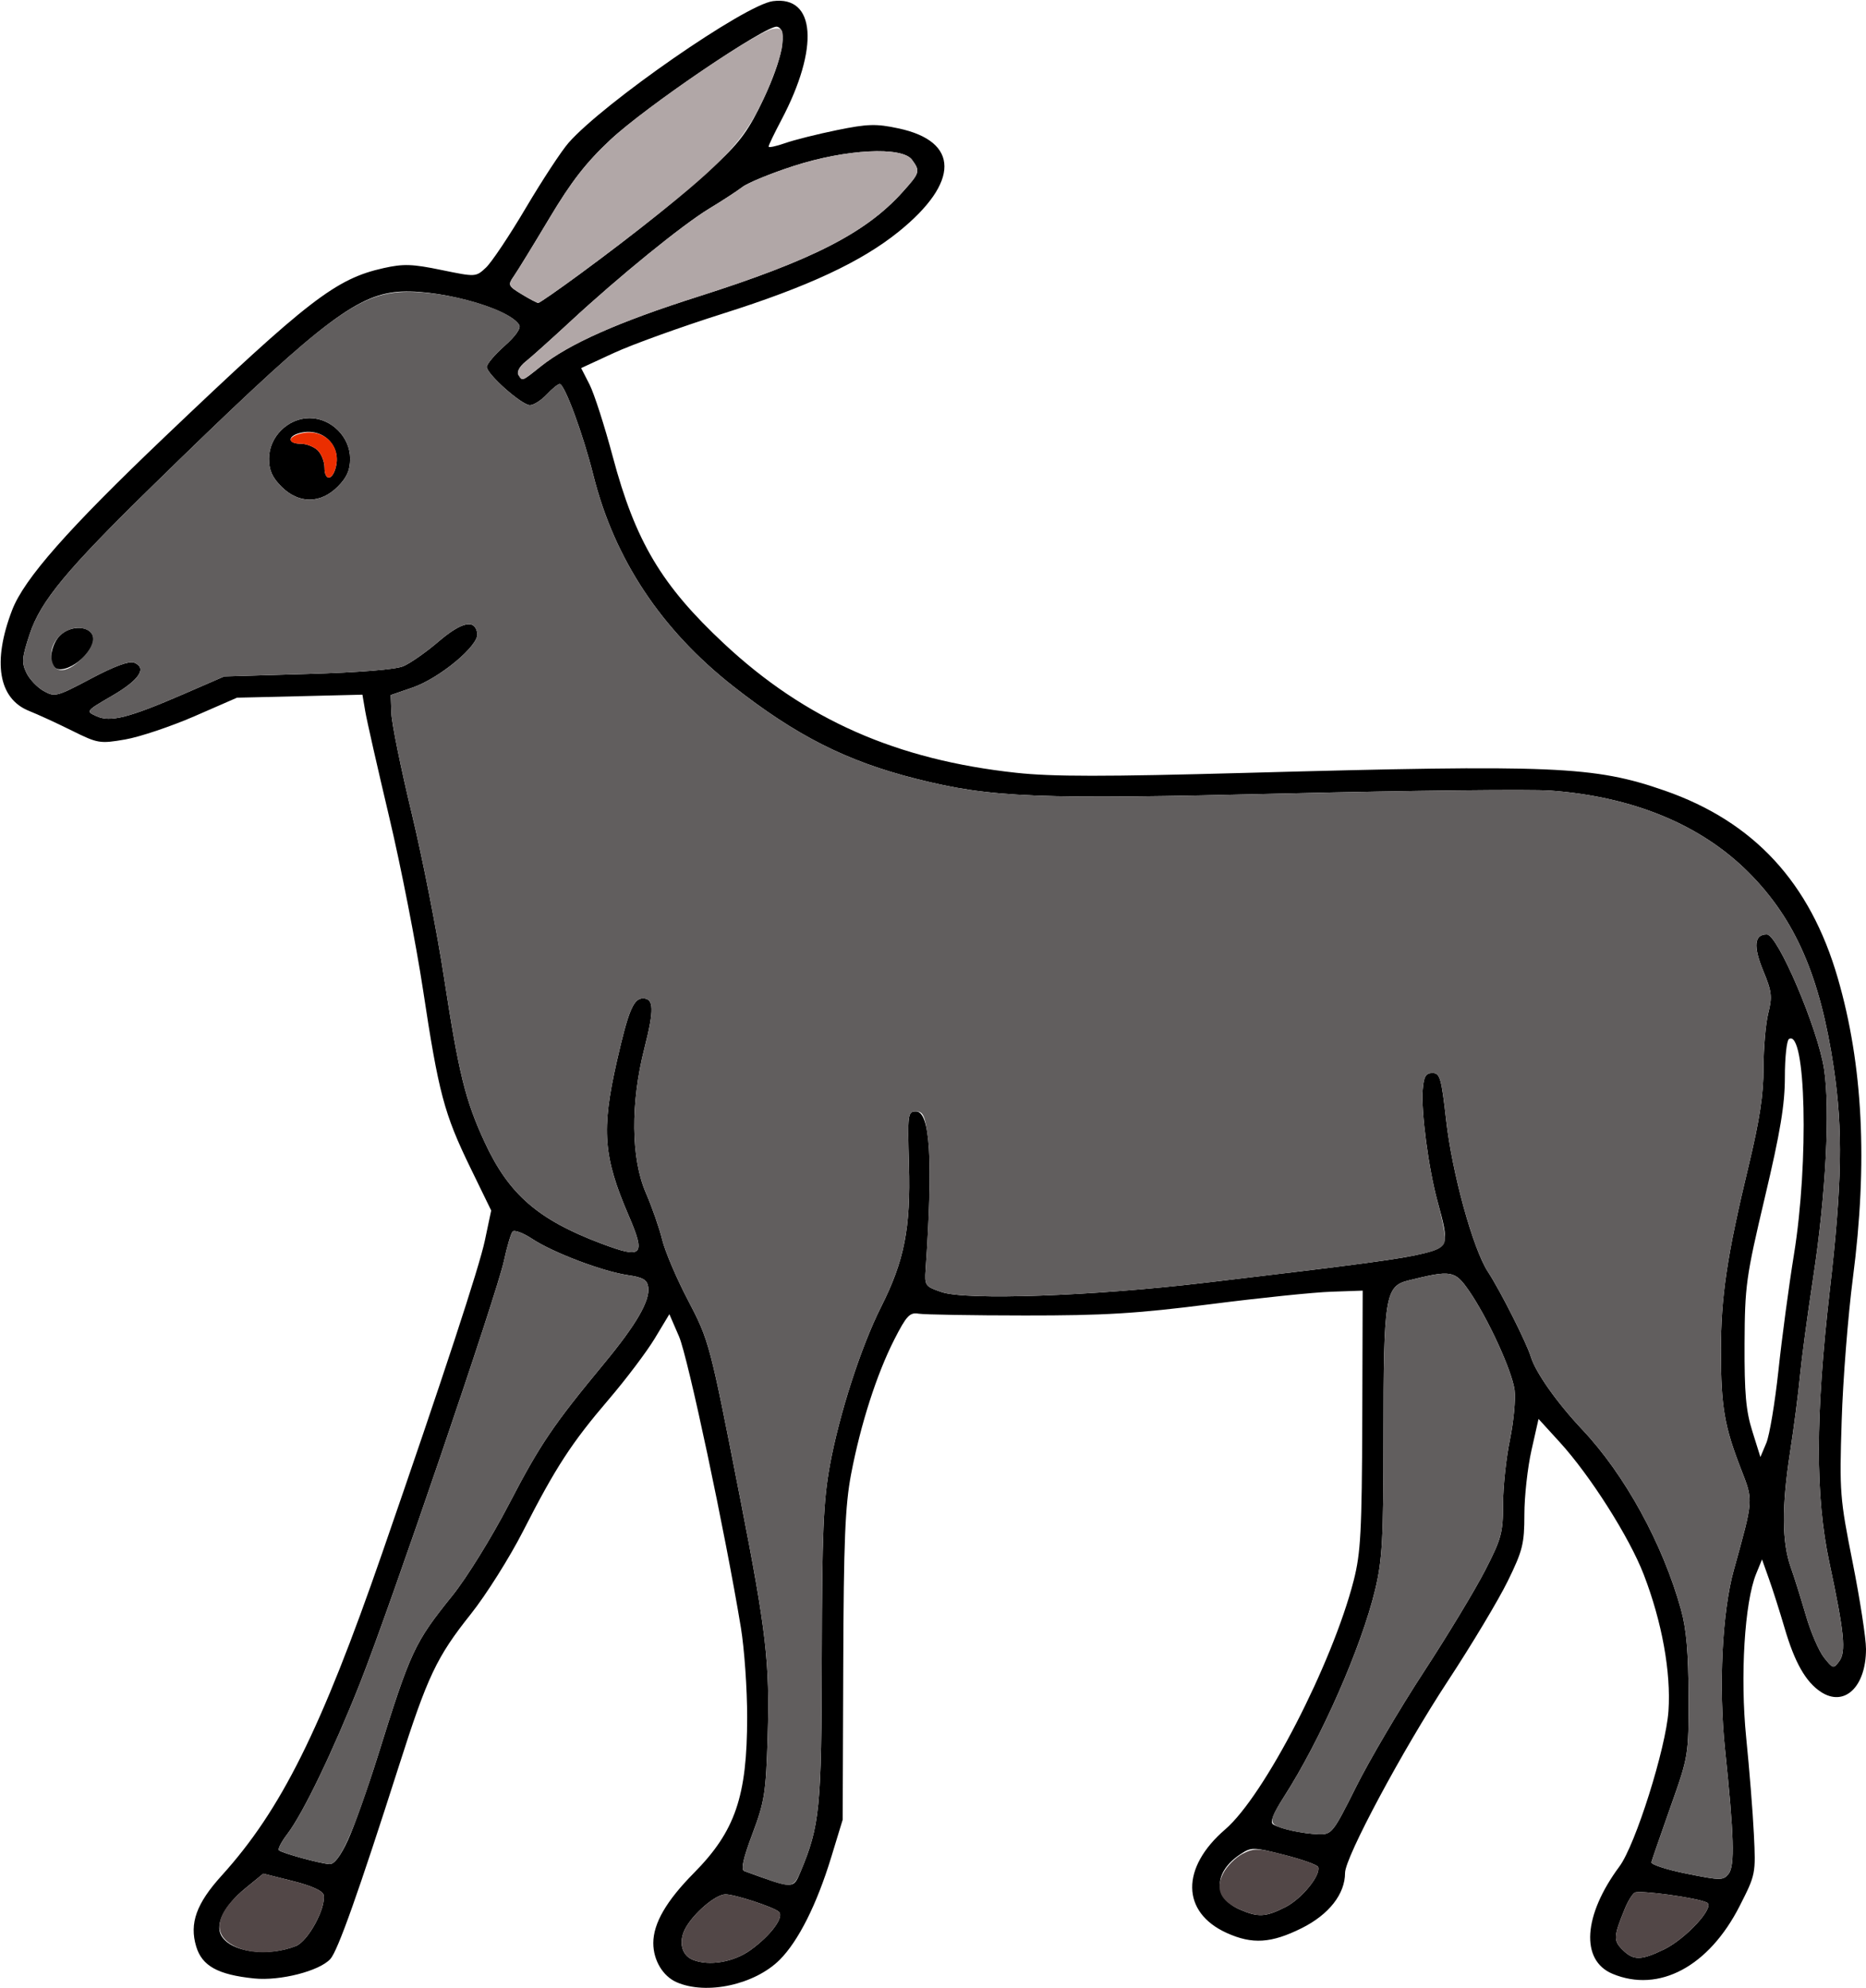 <?xml version="1.0" encoding="UTF-8" standalone="no"?>
<!DOCTYPE svg PUBLIC "-//W3C//DTD SVG 1.1//EN"
"http://www.w3.org/Graphics/SVG/1.1/DTD/svg11.dtd">
<svg width="563px" height="600px"
xmlns="http://www.w3.org/2000/svg" version="1.1">
<g transform="translate(0000, 0000) scale(1, 1)">
<path fill="#000000" stroke="none" d="
M 204.17 598.20
C 199.99 596.38 197.11 591.55 197.11 586.38
C 197.11 580.44 201.04 573.64 209.35 565.24
C 221.84 552.61 225.42 542.11 225.43 518.24
C 225.44 509.74 224.59 497.58 223.54 491.20
C 218.85 462.71 207.54 409.47 204.88 403.34
L 201.96 396.59
L 197.54 403.93
C 195.10 407.96 188.88 416.21 183.70 422.27
C 172.43 435.45 167.68 442.75 157.86 461.99
C 153.78 470.00 146.66 481.30 142.05 487.09
C 131.73 500.06 129.01 505.80 120.36 532.91
C 108.13 571.20 101.92 588.71 99.67 591.18
C 96.37 594.82 84.48 597.86 76.67 597.05
C 65.74 595.93 60.95 593.28 59.19 587.39
C 57.10 580.40 59.25 574.43 66.88 566.01
C 84.80 546.22 96.87 521.97 115.32 468.67
C 133.78 415.35 144.60 382.39 146.29 374.36
L 148.20 365.30
L 141.87 352.29
C 134.00 336.09 132.34 329.86 127.62 298.61
C 125.53 284.86 120.96 261.44 117.43 246.57
C 113.91 231.70 110.64 217.30 110.19 214.58
L 109.35 209.64
L 90.43 210.10
L 71.50 210.55
L 58.62 216.17
C 51.53 219.24 42.15 222.40 37.79 223.15
C 30.13 224.47 29.52 224.37 21.68 220.48
C 17.20 218.25 11.39 215.59 8.79 214.55
C -0.48 210.85 -2.34 199.73 3.67 184.09
C 7.29 174.67 20.52 159.66 49.69 131.85
C 93.13 90.45 101.31 84.13 115.73 80.91
C 121.70 79.57 124.43 79.66 133.19 81.48
C 143.55 83.61 143.57 83.61 146.62 80.76
C 148.31 79.18 153.74 71.07 158.66 62.73
C 163.59 54.40 169.39 45.55 171.55 43.09
C 182.20 30.99 224.72 1.48 233.17 0.35
C 246.10 -1.38 247.23 14.48 235.74 36.23
C 233.63 40.22 231.90 43.82 231.90 44.23
C 231.90 44.63 234.14 44.16 236.87 43.20
C 239.60 42.23 246.65 40.47 252.55 39.26
C 261.79 37.38 264.33 37.30 271.06 38.74
C 289.54 42.66 289.58 55.00 271.17 69.89
C 259.86 79.02 243.82 86.51 218.05 94.66
C 205.48 98.64 190.71 103.97 185.26 106.49
L 175.34 111.08
L 177.88 116.05
C 179.27 118.79 182.41 128.55 184.86 137.74
C 191.70 163.39 199.58 176.63 218.50 194.29
C 242.99 217.16 270.50 229.30 306.61 233.21
C 317.47 234.40 333.37 234.40 375.83 233.24
C 469.02 230.69 480.97 231.19 502.23 238.58
C 529.16 247.96 546.14 266.33 554.48 295.15
C 562.09 321.35 563.57 350.88 559.04 385.70
C 557.58 396.99 556.04 416.37 555.66 428.76
C 554.97 450.32 555.12 452.16 558.97 471.50
C 561.18 482.63 563.00 494.38 563.00 497.64
C 563.00 509.05 556.51 515.24 549.40 510.59
C 544.82 507.58 541.47 501.70 538.41 491.20
C 536.95 486.24 534.84 479.59 533.69 476.39
L 531.63 470.60
L 529.86 474.93
C 526.35 483.52 524.99 506.03 526.86 524.46
C 527.80 533.79 528.85 546.85 529.17 553.51
C 529.76 565.43 529.71 565.70 524.90 575.15
C 515.60 593.46 500.54 601.51 486.52 595.65
C 476.80 591.59 477.67 578.00 488.61 563.25
C 493.44 556.75 502.63 527.60 503.40 516.35
C 504.20 504.62 501.44 489.41 495.93 475.13
C 491.59 463.89 479.83 445.34 470.61 435.23
L 464.20 428.20
L 462.07 437.65
C 460.90 442.84 459.93 451.55 459.93 456.99
C 459.93 465.86 459.42 467.92 454.93 477.10
C 452.18 482.73 444.04 496.33 436.83 507.30
C 423.18 528.09 405.82 560.51 405.82 565.20
C 405.82 571.57 400.97 577.76 392.77 581.86
C 383.56 586.45 377.84 586.82 370.10 583.31
C 356.40 577.09 356.22 563.63 369.67 552.06
C 381.45 541.94 401.97 502.16 408.43 476.95
C 410.55 468.64 410.89 462.21 411.02 428.42
L 411.14 389.48
L 401.73 389.81
C 396.53 389.97 380.12 391.67 365.24 393.57
C 342.90 396.41 333.14 397.00 309.20 396.98
C 293.25 396.97 278.83 396.72 277.15 396.44
C 274.48 395.99 273.50 397.04 269.80 404.29
C 264.51 414.71 259.68 429.73 256.79 444.85
C 254.99 454.33 254.55 464.86 254.42 502.79
L 254.25 549.14
L 250.79 560.47
C 246.43 574.74 240.89 585.77 235.25 591.42
C 227.71 598.94 213.17 602.12 204.17 598.20
M 226.50 588.44
C 232.61 584.02 236.69 578.47 234.99 576.93
C 233.42 575.51 221.68 571.67 218.89 571.67
C 215.89 571.67 209.08 577.51 206.69 582.14
C 204.68 586.04 205.68 590.07 209.02 591.41
C 213.94 593.41 221.40 592.13 226.50 588.44
M 502.04 588.30
C 508.66 585.09 517.52 575.46 515.04 574.17
C 512.23 572.73 494.63 570.30 493.21 571.16
C 492.48 571.62 491.14 573.80 490.24 576.01
C 486.83 584.33 486.76 585.61 489.50 588.35
C 492.82 591.67 495.08 591.66 502.04 588.30
M 89.26 587.27
C 92.95 585.82 98.40 575.81 97.64 571.85
C 97.40 570.62 93.98 569.07 88.35 567.66
L 79.45 565.42
L 74.00 569.87
C 67.68 575.06 64.83 580.64 66.76 584.09
C 69.57 589.09 80.60 590.67 89.26 587.27
M 387.89 575.48
C 392.77 572.99 398.52 565.93 397.71 563.43
C 397.49 562.79 392.91 561.15 387.53 559.78
C 378.19 557.41 377.57 557.39 374.32 559.52
C 366.09 564.91 365.95 572.72 374.04 576.23
C 379.62 578.67 381.90 578.54 387.89 575.48
M 241.51 564.91
C 247.37 550.91 247.87 545.79 247.95 499.57
C 248.02 462.48 248.42 453.03 250.37 442.27
C 253.20 426.79 259.75 406.47 265.83 394.40
C 272.86 380.47 274.79 370.61 274.25 351.66
C 273.80 336.12 273.89 335.41 276.35 335.41
C 280.66 335.41 281.56 350.02 279.28 383.03
C 278.94 387.97 279.12 388.22 284.08 389.91
C 291.68 392.48 329.50 391.15 363.95 387.06
C 411.74 381.41 422.97 379.89 429.66 378.21
C 437.08 376.34 437.30 375.49 433.73 362.59
C 431.04 352.85 428.72 335.36 429.25 328.87
C 429.57 324.85 430.17 323.82 432.20 323.82
C 434.46 323.82 434.89 325.30 436.32 337.98
C 438.12 354.00 444.42 376.91 448.93 383.79
C 452.67 389.51 460.54 405.10 461.88 409.44
C 463.33 414.21 469.76 423.31 477.43 431.45
C 490.29 445.11 501.69 465.91 507.20 485.78
C 508.80 491.55 509.43 498.79 509.46 511.80
C 509.50 529.76 509.48 529.88 504.02 545.28
C 501.02 553.78 498.42 561.30 498.25 561.98
C 498.08 562.66 502.86 564.22 508.89 565.43
C 519.15 567.50 519.94 567.50 521.55 565.47
C 523.46 563.09 523.19 553.92 520.46 527.90
C 518.49 509.02 519.58 486.53 523.11 473.82
C 529.09 452.25 529.04 452.99 525.28 443.33
C 520.27 430.42 519.26 424.60 519.22 408.00
C 519.20 391.38 521.03 379.08 527.62 351.68
C 530.89 338.11 532.08 330.28 532.08 322.31
C 532.08 316.34 532.72 308.88 533.51 305.77
C 534.76 300.80 534.58 299.21 532.04 293.09
C 528.94 285.61 529.27 281.97 533.06 281.97
C 536.36 281.97 548.44 310.34 550.34 322.53
C 552.24 334.78 550.90 360.44 547.06 385.62
C 545.32 396.95 543.55 410.28 543.08 415.24
C 542.62 420.19 541.27 430.62 540.07 438.41
C 537.54 454.74 537.62 465.42 540.31 473.00
C 541.36 475.93 543.39 482.43 544.85 487.45
C 546.30 492.48 548.76 498.19 550.31 500.18
C 553.02 503.60 553.21 503.65 554.91 501.35
C 557.04 498.48 556.46 492.71 551.93 471.46
C 547.69 451.52 547.72 427.40 552.05 389.61
C 555.79 357.03 556.07 341.09 553.26 322.18
C 549.15 294.58 541.65 277.38 527.58 263.28
C 513.19 248.87 492.70 240.40 467.79 238.58
C 461.84 238.15 425.90 238.55 387.92 239.46
C 312.55 241.30 299.01 240.75 276.28 234.99
C 255.37 229.70 240.17 221.99 221.19 207.08
C 199.50 190.03 185.40 168.77 179.06 143.56
C 175.91 130.96 170.34 115.88 168.86 115.88
C 168.35 115.88 166.57 117.32 164.91 119.10
C 163.24 120.86 160.96 122.29 159.86 122.27
C 157.34 122.20 146.87 112.89 146.87 110.73
C 146.87 109.85 149.29 107.01 152.24 104.38
C 155.55 101.45 157.25 99.03 156.66 98.07
C 153.36 92.73 130.52 86.73 118.96 88.17
C 106.35 89.74 94.07 99.58 45.93 146.69
C 20.02 172.04 12.29 181.38 8.99 191.28
C 6.62 198.41 6.48 199.94 7.96 203.02
C 8.90 204.97 11.25 207.44 13.17 208.52
C 16.53 210.41 17.13 210.26 27.42 204.80
C 34.37 201.10 38.95 199.40 40.43 199.97
C 44.47 201.53 42.05 205.20 33.83 209.97
C 25.87 214.60 25.83 214.64 29.12 216.13
C 33.30 218.03 38.82 216.63 55.40 209.45
L 67.64 204.13
L 92.76 203.39
C 108.35 202.93 119.33 202.04 121.68 201.05
C 123.78 200.16 128.56 196.82 132.31 193.61
C 139.38 187.57 143.39 186.76 144.01 191.21
C 144.50 194.81 132.61 204.71 124.40 207.52
L 117.88 209.76
L 118.09 215.28
C 118.19 218.33 120.96 231.89 124.22 245.43
C 127.48 258.98 131.87 281.28 133.97 295.00
C 138.43 324.04 140.40 332.05 146.20 344.61
C 153.48 360.39 162.32 368.09 181.44 375.28
C 193.95 380.00 194.90 378.99 189.62 366.70
C 182.02 349.04 181.41 340.98 186.09 320.36
C 189.56 305.07 191.12 301.29 193.98 301.29
C 197.31 301.29 197.41 304.64 194.43 316.33
C 190.20 333.00 190.36 349.56 194.87 359.99
C 196.74 364.30 198.96 370.67 199.81 374.15
C 200.66 377.63 204.11 385.75 207.49 392.20
C 214.03 404.74 214.13 405.13 223.40 452.58
C 231.22 492.57 232.27 501.73 231.62 523.84
C 231.10 541.07 230.70 543.63 227.03 553.39
C 224.20 560.94 223.47 564.24 224.56 564.64
C 239.56 570.12 239.33 570.10 241.51 564.91
M 104.99 555.26
C 106.85 551.19 110.91 539.74 114.02 529.83
C 123.91 498.15 125.02 495.77 136.45 481.57
C 140.76 476.23 148.35 463.96 153.53 453.99
C 162.96 435.86 166.84 430.12 182.35 411.37
C 192.00 399.70 196.16 392.50 195.58 388.43
C 195.26 386.20 194.02 385.48 189.38 384.80
C 181.85 383.70 166.89 378.03 160.58 373.87
C 157.83 372.06 155.18 371.07 154.66 371.67
C 154.14 372.26 152.98 376.20 152.07 380.42
C 149.92 390.48 117.78 484.79 108.62 507.94
C 100.50 528.42 91.50 547.13 86.73 553.42
C 84.94 555.76 83.78 557.97 84.14 558.35
C 85.00 559.21 96.61 562.39 99.43 562.55
C 100.85 562.62 102.74 560.15 104.99 555.26
M 409.19 539.16
C 413.17 531.19 422.30 515.69 429.46 504.72
C 436.63 493.75 444.96 479.96 447.99 474.09
C 453.00 464.37 453.49 462.57 453.49 453.95
C 453.49 448.74 454.42 439.97 455.57 434.47
C 456.70 428.96 457.33 422.20 456.97 419.46
C 456.18 413.65 448.92 397.80 443.25 389.58
C 438.96 383.36 437.93 383.18 424.88 386.43
C 417.93 388.16 417.43 391.33 417.42 433.26
C 417.41 464.46 417.07 470.72 414.91 479.73
C 410.71 497.21 398.49 524.97 387.35 542.30
C 384.12 547.35 383.11 549.93 384.14 550.56
C 386.34 551.92 392.99 553.36 397.76 553.52
C 401.83 553.65 402.13 553.26 409.19 539.16
M 536.58 413.59
C 537.61 403.87 539.72 388.11 541.27 378.54
C 545.81 350.54 544.87 310.39 539.75 313.56
C 539.08 313.97 538.52 319.15 538.52 325.06
C 538.52 333.36 537.16 341.60 532.48 361.35
C 526.79 385.45 526.44 387.98 526.36 405.58
C 526.30 420.45 526.77 425.82 528.72 431.97
L 531.14 439.70
L 532.92 435.48
C 533.90 433.16 535.53 423.31 536.58 413.59
M 163.12 110.60
C 171.71 103.75 186.58 97.15 210.64 89.50
C 244.98 78.58 261.12 70.35 272.21 58.08
C 277.58 52.12 277.71 51.70 275.16 48.21
C 272.16 44.11 255.18 45.00 239.47 50.09
C 232.65 52.29 225.69 55.15 224.01 56.42
C 222.33 57.70 217.82 60.64 213.98 62.96
C 205.91 67.85 186.82 83.37 171.99 97.11
C 166.32 102.36 160.29 107.77 158.58 109.13
C 156.80 110.54 155.87 112.24 156.40 113.10
C 157.63 115.08 157.40 115.17 163.12 110.60
M 174.92 82.73
C 192.52 69.80 206.80 58.27 216.44 49.24
C 223.37 42.75 226.08 38.99 230.34 29.92
C 236.10 17.70 237.79 8.74 234.44 8.06
C 231.35 7.42 194.92 32.14 184.18 42.17
C 176.84 49.04 172.37 54.79 165.76 65.86
C 160.96 73.89 156.15 81.75 155.05 83.32
C 153.17 86.01 153.29 86.29 157.38 88.78
C 159.75 90.23 161.99 91.40 162.38 91.42
C 162.77 91.42 168.41 87.50 174.92 82.73"/>
<path fill="#000000" stroke="none" d="
M 16.32 201.28
C 14.56 199.53 15.55 194.33 18.11 191.77
C 21.39 188.50 27.47 188.81 28.12 192.30
C 29.00 196.91 19.32 204.28 16.32 201.28"/>
<path fill="#000000" stroke="none" d="
M 84.93 146.88
C 82.14 144.09 81.16 141.90 81.16 138.41
C 81.16 131.87 86.86 126.18 93.40 126.18
C 99.95 126.18 105.64 131.87 105.64 138.41
C 105.64 141.90 104.66 144.09 101.88 146.88
C 96.68 152.07 90.13 152.07 84.93 146.88
M 101.16 141.54
C 103.31 134.78 97.58 128.88 90.56 130.64
C 86.65 131.61 86.77 133.91 90.74 133.91
C 92.45 133.91 94.77 134.82 95.89 135.93
C 97.00 137.05 97.91 139.36 97.91 141.08
C 97.91 144.90 100.00 145.20 101.16 141.54"/>
<path fill="#b1a7a7" stroke="none" d="
M 156.40 113.10
C 155.87 112.24 156.80 110.54 158.58 109.13
C 160.29 107.77 166.32 102.36 171.99 97.11
C 186.82 83.37 205.91 67.85 213.98 62.96
C 217.82 60.64 222.33 57.70 224.01 56.42
C 225.69 55.15 232.65 52.29 239.47 50.09
C 255.18 45.00 272.16 44.11 275.16 48.21
C 277.71 51.70 277.58 52.12 272.21 58.08
C 261.12 70.35 244.98 78.58 210.64 89.50
C 186.58 97.15 171.71 103.75 163.12 110.60
C 157.40 115.17 157.63 115.08 156.40 113.10"/>
<path fill="#b1a7a7" stroke="none" d="
M 157.38 88.78
C 153.29 86.29 153.17 86.01 155.05 83.32
C 156.15 81.75 160.96 73.89 165.76 65.86
C 172.37 54.77 176.82 49.06 184.18 42.18
C 194.99 32.10 228.56 9.23 233.34 8.70
C 236.16 8.39 236.38 8.77 236.03 13.52
C 235.82 16.35 233.26 23.73 230.34 29.92
C 224.56 42.21 218.18 49.11 197.29 65.67
C 184.48 75.84 163.35 91.42 162.38 91.42
C 161.99 91.40 159.75 90.23 157.38 88.78"/>
<path fill="#615e5e" stroke="none" d="
M 231.26 567.06
C 228.42 566.03 225.41 564.95 224.56 564.64
C 223.47 564.24 224.20 560.94 227.03 553.39
C 230.70 543.63 231.10 541.07 231.62 523.84
C 232.27 501.73 231.22 492.57 223.40 452.58
C 214.13 405.13 214.03 404.74 207.49 392.20
C 204.11 385.75 200.66 377.63 199.81 374.15
C 198.96 370.67 196.74 364.30 194.87 359.99
C 190.36 349.56 190.20 333.00 194.43 316.33
C 197.41 304.64 197.31 301.29 193.98 301.29
C 191.12 301.29 189.56 305.07 186.09 320.36
C 181.41 340.98 182.02 349.04 189.62 366.70
C 194.90 378.99 193.95 380.00 181.44 375.28
C 162.32 368.09 153.48 360.39 146.20 344.61
C 140.40 332.05 138.43 324.04 133.97 295.00
C 131.87 281.28 127.48 258.98 124.22 245.43
C 120.96 231.89 118.19 218.33 118.09 215.28
L 117.88 209.76
L 124.40 207.52
C 132.61 204.71 144.50 194.81 144.01 191.21
C 143.39 186.76 139.38 187.57 132.31 193.61
C 128.56 196.82 123.78 200.16 121.68 201.05
C 119.33 202.04 108.35 202.93 92.76 203.39
L 67.64 204.13
L 55.40 209.45
C 38.82 216.63 33.30 218.03 29.12 216.13
C 25.83 214.64 25.87 214.60 33.83 209.97
C 42.05 205.20 44.47 201.53 40.43 199.97
C 38.95 199.40 34.37 201.10 27.42 204.80
C 17.13 210.26 16.53 210.41 13.17 208.52
C 11.25 207.44 8.90 204.97 7.96 203.02
C 6.48 199.94 6.62 198.41 8.99 191.28
C 12.29 181.38 20.02 172.04 45.93 146.69
C 94.85 98.83 106.25 89.76 119.39 88.26
C 131.38 86.91 153.34 92.68 156.66 98.07
C 157.25 99.03 155.55 101.45 152.24 104.38
C 149.29 107.01 146.87 109.85 146.87 110.73
C 146.87 112.89 157.34 122.20 159.86 122.27
C 160.96 122.29 163.24 120.86 164.91 119.10
C 166.57 117.32 168.35 115.88 168.86 115.88
C 170.34 115.88 175.91 130.96 179.06 143.56
C 185.40 168.77 199.50 190.03 221.19 207.08
C 240.17 221.99 255.37 229.70 276.28 234.99
C 299.01 240.75 312.55 241.30 387.92 239.46
C 425.90 238.55 461.84 238.15 467.79 238.58
C 492.70 240.40 513.19 248.87 527.58 263.28
C 541.65 277.38 549.15 294.58 553.26 322.18
C 556.07 341.09 555.79 357.03 552.05 389.61
C 547.72 427.40 547.69 451.52 551.93 471.46
C 556.46 492.71 557.04 498.48 554.91 501.35
C 553.21 503.65 553.02 503.60 550.31 500.18
C 548.76 498.19 546.30 492.48 544.85 487.45
C 543.39 482.43 541.36 475.93 540.31 473.00
C 537.62 465.42 537.54 454.74 540.07 438.41
C 541.27 430.62 542.62 420.19 543.08 415.24
C 543.55 410.28 545.32 396.95 547.06 385.62
C 550.90 360.44 552.24 334.78 550.34 322.53
C 548.44 310.34 536.36 281.97 533.06 281.97
C 529.27 281.97 528.94 285.61 532.04 293.09
C 534.58 299.21 534.76 300.80 533.51 305.77
C 532.72 308.88 532.08 316.34 532.08 322.31
C 532.08 330.28 530.89 338.11 527.62 351.68
C 521.03 379.08 519.20 391.38 519.22 408.00
C 519.26 424.60 520.27 430.42 525.28 443.33
C 529.04 452.99 529.09 452.25 523.11 473.82
C 519.58 486.53 518.49 509.02 520.46 527.90
C 523.19 553.92 523.46 563.09 521.55 565.47
C 519.94 567.50 519.15 567.50 508.89 565.43
C 502.86 564.22 498.08 562.66 498.25 561.98
C 498.42 561.30 501.02 553.78 504.02 545.28
C 509.48 529.88 509.50 529.76 509.46 511.80
C 509.43 498.79 508.80 491.55 507.20 485.78
C 501.69 465.91 490.29 445.11 477.43 431.45
C 469.76 423.31 463.33 414.21 461.88 409.44
C 460.54 405.10 452.67 389.51 448.93 383.79
C 444.42 376.91 438.12 354.00 436.32 337.98
C 434.89 325.30 434.46 323.82 432.20 323.82
C 430.17 323.82 429.57 324.85 429.25 328.87
C 428.72 335.36 431.04 352.85 433.73 362.59
C 434.89 366.76 435.89 371.61 435.96 373.38
C 436.18 378.33 433.69 378.81 363.95 387.06
C 329.50 391.15 291.68 392.48 284.08 389.91
C 279.12 388.22 278.94 387.97 279.28 383.03
C 280.57 364.26 280.82 349.80 279.93 343.13
C 279.08 336.62 278.51 335.41 276.35 335.41
C 273.89 335.41 273.80 336.12 274.25 351.66
C 274.79 370.61 272.86 380.47 265.83 394.40
C 259.75 406.47 253.20 426.79 250.37 442.27
C 248.42 453.03 248.02 462.48 247.95 499.57
C 247.87 545.79 247.37 550.91 241.51 564.91
C 239.56 569.56 238.69 569.74 231.26 567.06
M 25.01 198.41
C 29.36 193.87 29.03 190.07 24.22 189.52
C 20.02 189.03 15.46 193.15 15.46 197.42
C 15.46 203.39 19.79 203.85 25.01 198.41
M 101.88 146.88
C 104.66 144.09 105.64 141.90 105.64 138.41
C 105.64 131.87 99.95 126.18 93.40 126.18
C 86.86 126.18 81.16 131.87 81.16 138.41
C 81.16 141.90 82.14 144.09 84.93 146.88
C 90.13 152.07 96.68 152.07 101.88 146.88"/>
<path fill="#615e5e" stroke="none" d="
M 91.05 560.72
C 87.62 559.78 84.51 558.71 84.14 558.35
C 83.78 557.97 84.94 555.76 86.73 553.42
C 91.50 547.13 100.50 528.42 108.62 507.94
C 117.78 484.79 149.92 390.48 152.07 380.42
C 152.98 376.20 154.14 372.26 154.66 371.67
C 155.18 371.07 157.83 372.06 160.58 373.87
C 166.89 378.03 181.85 383.70 189.38 384.80
C 194.02 385.48 195.26 386.20 195.58 388.43
C 196.16 392.50 192.00 399.70 182.35 411.37
C 166.84 430.12 162.96 435.86 153.53 453.99
C 148.35 463.96 140.76 476.23 136.45 481.57
C 125.02 495.77 123.91 498.15 114.02 529.83
C 107.01 552.26 102.36 562.70 99.43 562.55
C 98.24 562.48 94.46 561.66 91.05 560.72"/>
<path fill="#615e5e" stroke="none" d="
M 389.60 552.44
C 382.45 550.73 382.32 550.15 387.35 542.30
C 398.49 524.97 410.71 497.21 414.91 479.73
C 417.07 470.72 417.41 464.46 417.42 433.26
C 417.43 391.33 417.93 388.16 424.88 386.43
C 437.93 383.18 438.96 383.36 443.25 389.58
C 448.92 397.80 456.18 413.65 456.97 419.46
C 457.33 422.20 456.70 428.96 455.57 434.47
C 454.42 439.97 453.49 448.74 453.49 453.95
C 453.49 462.57 453.00 464.37 447.99 474.09
C 444.96 479.96 436.63 493.75 429.46 504.72
C 422.30 515.69 413.17 531.19 409.19 539.16
C 402.13 553.26 401.83 553.65 397.76 553.52
C 395.47 553.44 391.79 552.95 389.60 552.44"/>
<path fill="#eb2e00" stroke="none" d="
M 97.91 141.08
C 97.91 139.36 97.00 137.05 95.89 135.93
C 94.77 134.82 92.45 133.91 90.74 133.91
C 86.69 133.91 86.69 131.85 90.74 130.83
C 97.80 129.05 103.32 134.73 101.16 141.54
C 100.00 145.20 97.91 144.90 97.91 141.08"/>
<path fill="#524747" stroke="none" d="
M 209.02 591.41
C 205.68 590.07 204.68 586.04 206.69 582.14
C 209.08 577.51 215.89 571.67 218.89 571.67
C 221.68 571.67 233.42 575.51 234.99 576.93
C 236.69 578.47 232.61 584.02 226.50 588.44
C 221.40 592.13 213.94 593.41 209.02 591.41"/>
<path fill="#524747" stroke="none" d="
M 489.50 588.35
C 486.76 585.61 486.83 584.33 490.24 576.01
C 491.14 573.80 492.48 571.62 493.21 571.16
C 494.63 570.30 512.23 572.73 515.04 574.17
C 517.52 575.46 508.66 585.09 502.04 588.30
C 495.08 591.66 492.82 591.67 489.50 588.35"/>
<path fill="#524747" stroke="none" d="
M 72.35 588.01
C 63.63 584.73 64.26 577.85 74.00 569.87
L 79.45 565.42
L 88.35 567.66
C 93.98 569.07 97.40 570.62 97.64 571.85
C 98.40 575.81 92.95 585.82 89.26 587.27
C 83.60 589.48 77.03 589.78 72.35 588.01"/>
<path fill="#524747" stroke="none" d="
M 374.04 576.23
C 368.20 573.70 366.58 570.10 369.09 565.27
C 370.19 563.15 372.80 560.52 374.89 559.44
C 378.37 557.65 379.54 557.69 388.02 559.89
C 393.15 561.22 397.50 562.82 397.71 563.45
C 398.53 565.93 392.76 573.00 387.89 575.48
C 381.90 578.54 379.62 578.67 374.04 576.23"/>
</g>
</svg>

